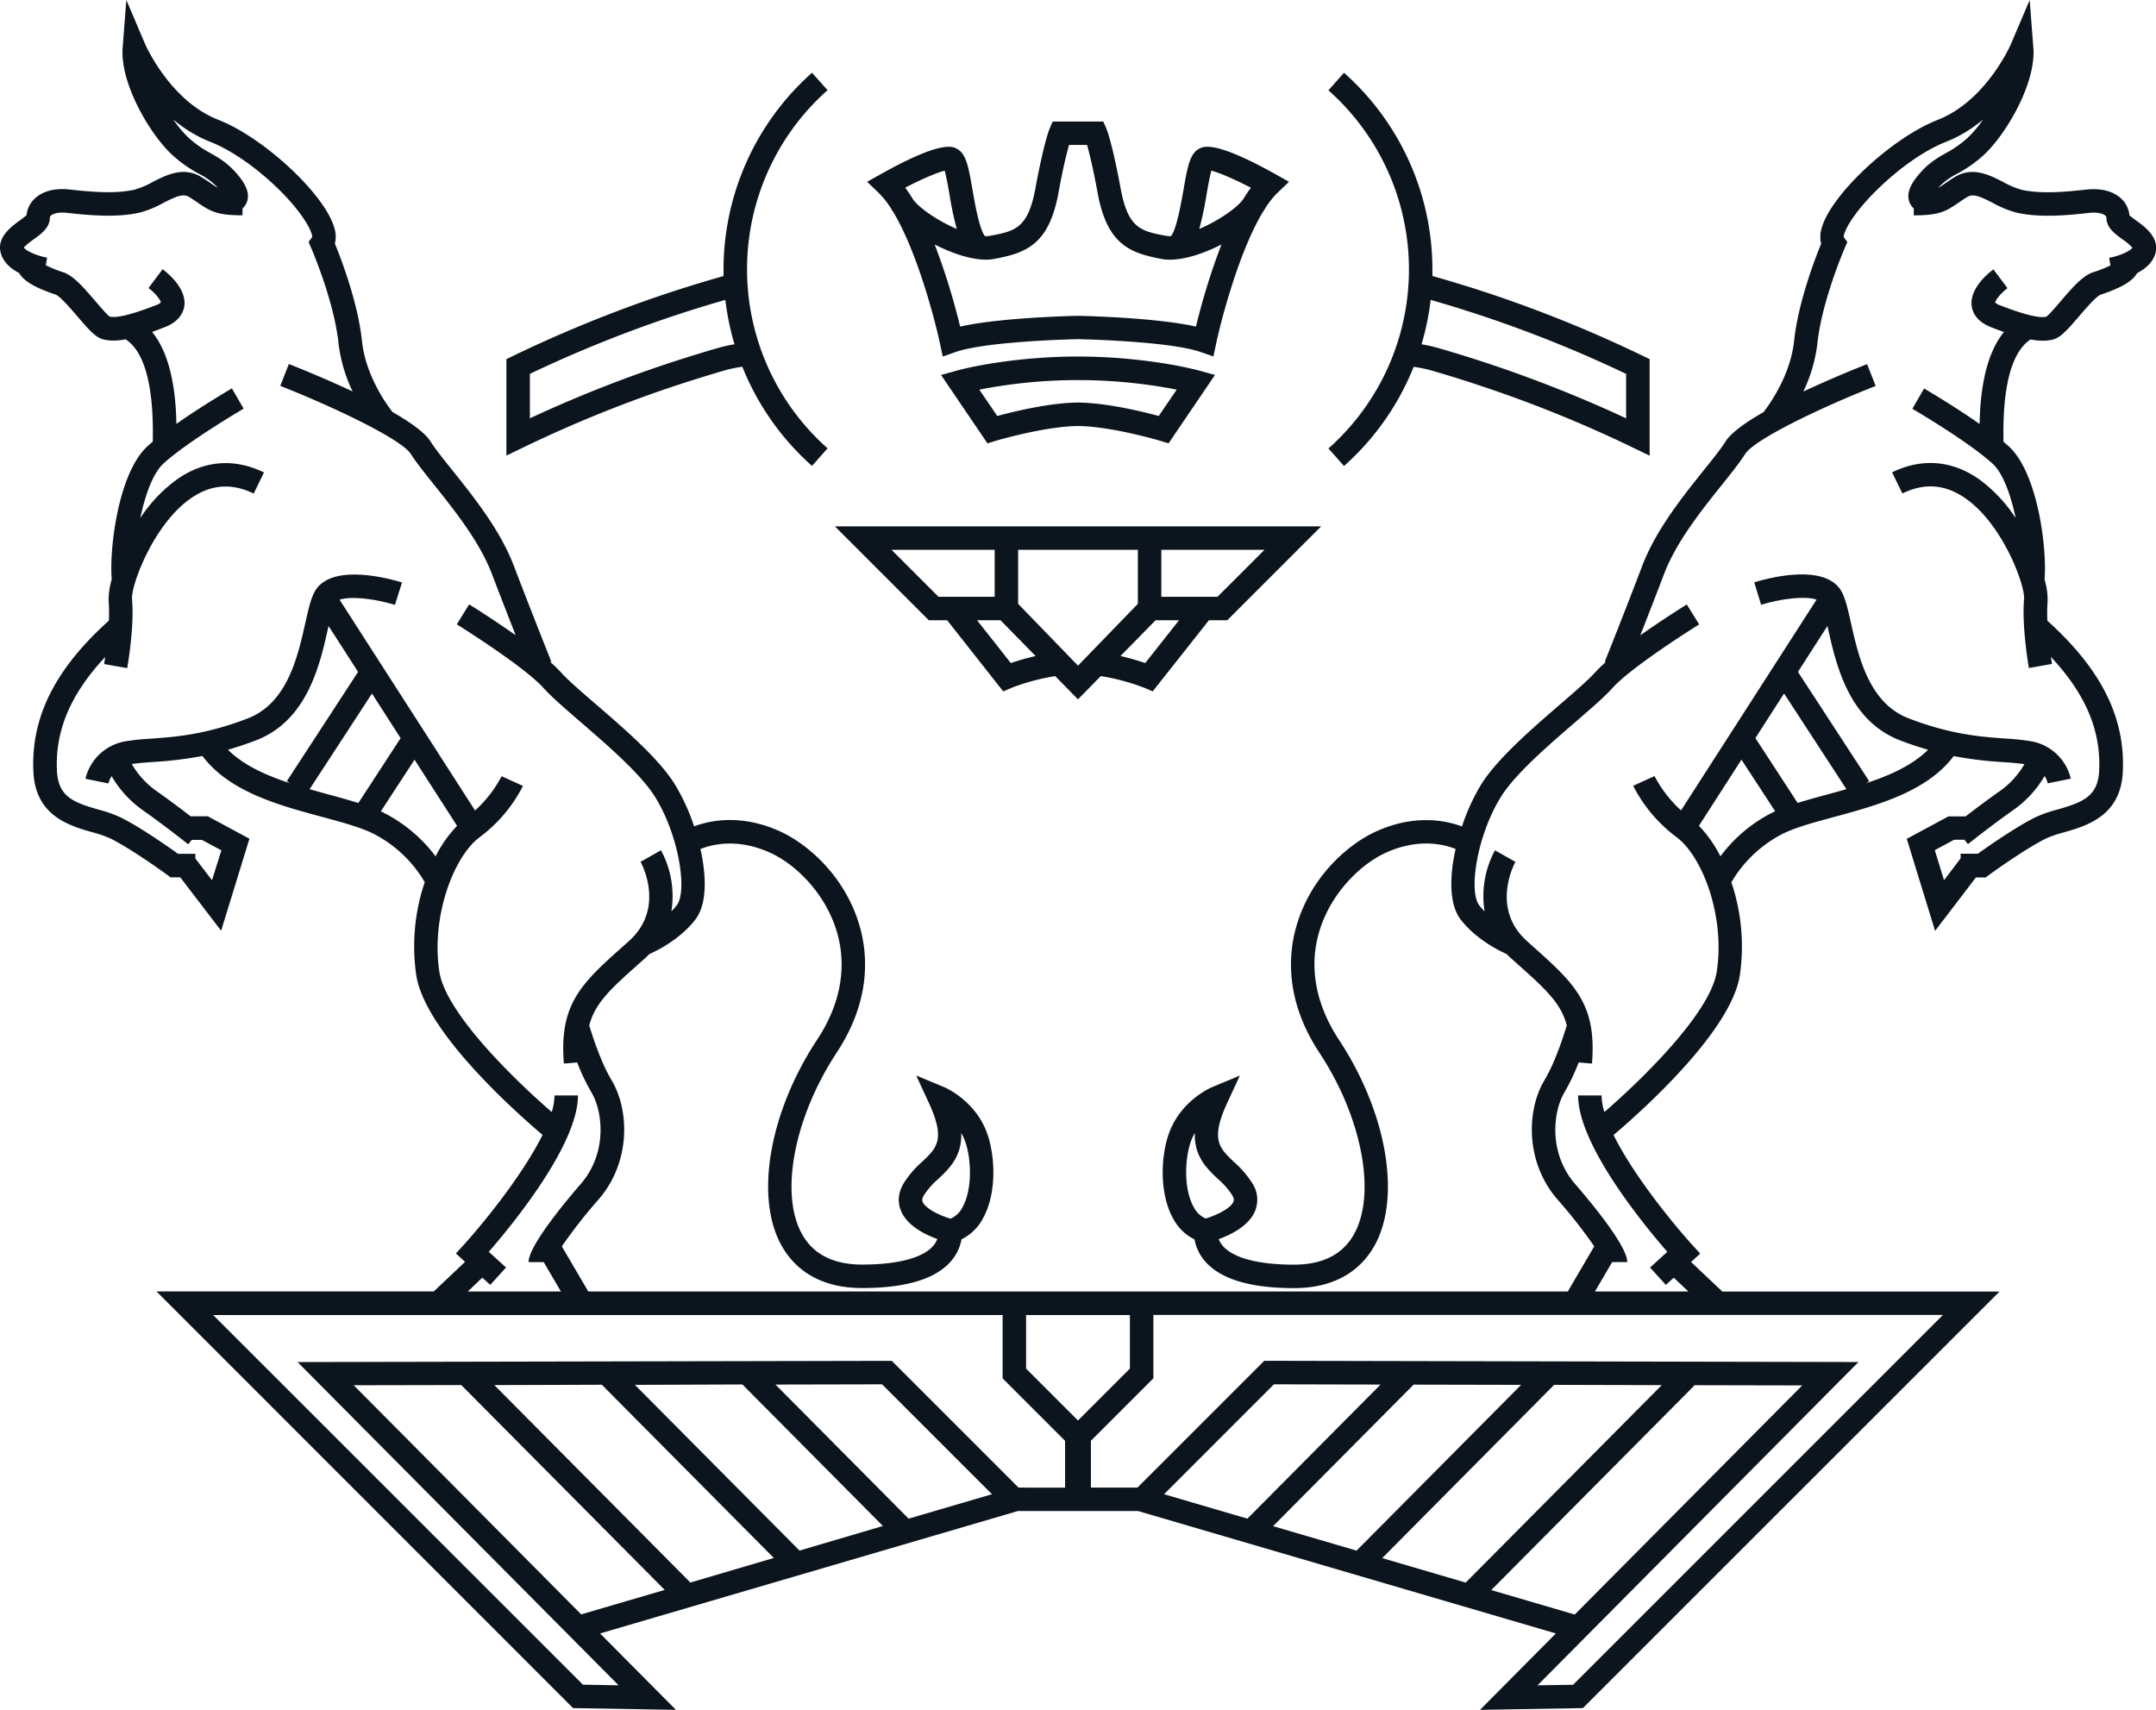 <svg xmlns="http://www.w3.org/2000/svg" viewBox="0 0 918.46 728.46"><defs><style>.cls-1{fill:#0c151e;}</style></defs><g id="Layer_2" data-name="Layer 2"><g id="Layer_7" data-name="Layer 7"><path class="cls-1" d="M459.23,151.89h-.5c-29.55.12-50.25,5.73-51.12,6l-6.73,1.85,19.77,29.13,3.51-1.06c.21-.06,20.77-6.17,35.07-6.31,14.3.14,34.87,6.25,35.08,6.31l3.51,1.06,19.76-29.13-6.72-1.85c-.88-.25-21.58-5.86-51.13-6h-.5Zm34.4,25.33c-6.77-1.83-21.85-5.52-33.9-5.72v0h-1v0c-12,.2-27.12,3.89-33.89,5.72L417.19,166a219.16,219.16,0,0,1,84.08,0Z"/><path class="cls-1" d="M379.54,88.75a15.74,15.74,0,0,0,1,1.59c9.83,16.26,17.44,44.59,19.89,56l1.19,5.54L407,150c12.68-4.44,47.36-5.4,52.27-5.51,4.92.11,39.6,1.07,52.28,5.51l5.35,1.87,1.19-5.54c2.44-11.4,10.06-39.73,19.89-56q.55-.81,1-1.59a36.89,36.89,0,0,1,5.26-6.62l4.89-4.67-5.91-3.31C517.71,59.91,512.83,62.36,511,63.28c-4.11,2-5.09,7.65-6.87,17.82-1,5.6-3,16.93-5.31,19.52a10.63,10.63,0,0,1-2.16-.17c-10.37-1.94-16.09-3-19.22-19.94-3.63-19.57-5.88-25.16-6.13-25.73l-1.3-3H448.45l-1.3,3c-.24.57-2.5,6.16-6.12,25.73-3.14,16.93-8.85,18-19.23,19.94a10.57,10.57,0,0,1-2.16.17c-2.35-2.59-4.33-13.92-5.31-19.52-1.77-10.17-2.75-15.77-6.86-17.82-1.84-.92-6.72-3.37-32.18,10.87l-5.9,3.31,4.89,4.67A37.34,37.34,0,0,1,379.54,88.75ZM514,82.82c.59-3.37,1.35-7.74,2.06-10.1,3.23.78,9.81,3.63,16.83,7.25-1.17,1.56-2.3,3.26-3.4,5.06-2.86,3.86-10.77,9.17-18.59,12.5A138.37,138.37,0,0,0,514,82.82Zm-90.33,27.46c13.36-2.5,23.14-6,27.21-27.95,2-11,3.6-17.29,4.54-20.58h7.67c.93,3.29,2.5,9.59,4.53,20.58,4.07,22,13.85,25.45,27.22,28a18.71,18.71,0,0,0,3.51.31c6.46,0,14.61-2.68,22-6.5a284.15,284.15,0,0,0-10.87,35c-16.13-3.65-44.54-4.46-49.82-4.58h-.82c-5.27.12-33.69.93-49.82,4.58a283.77,283.77,0,0,0-10.86-35c7.38,3.82,15.53,6.5,22,6.5A18.71,18.71,0,0,0,423.65,110.28ZM402.43,72.72c.7,2.36,1.46,6.73,2.05,10.1a140.9,140.9,0,0,0,3.1,14.71C399.76,94.2,391.86,88.89,389,85c-1.09-1.8-2.22-3.5-3.39-5.06C392.61,76.35,399.19,73.5,402.43,72.72Z"/><path class="cls-1" d="M289.15,163.86c6.32-2.07,12.82-4.08,19.34-6a54.71,54.71,0,0,1,7.75-1.61,112.21,112.21,0,0,0,29.67,42.24l6.64-7.48a102,102,0,0,1,0-152.6L345.91,31a112.09,112.09,0,0,0-37.68,83.78c0,.94,0,1.89,0,2.83-7.4,2.09-14.86,4.36-22.24,6.78a550.81,550.81,0,0,0-67.47,27.27L215.73,153V194.1l7.18-3.47A541.24,541.24,0,0,1,289.15,163.86Zm-63.42-4.58a540.15,540.15,0,0,1,63.42-25.42c6.59-2.16,13.24-4.2,19.85-6.1a113,113,0,0,0,3.89,18.92,63.89,63.89,0,0,0-7.17,1.61c-6.64,1.92-13.26,4-19.69,6.07a551.37,551.37,0,0,0-60.3,23.86Z"/><path class="cls-1" d="M403.48,264.25l23.9,30.3,3.52-1.5a90.77,90.77,0,0,1,18.61-5l9.71,9.9h0l9.7-9.9a91,91,0,0,1,18.62,5l3.51,1.5L515,264.25h7.81l40-40H355.66l40,40Zm27.13,18.24-14.39-18.24h10l14.95,15.25A102.63,102.63,0,0,0,430.61,282.49Zm57.25,0a103,103,0,0,0-10.53-3l14.95-15.25h10Zm6.87-48.24h43.93l-20,20H494.73Zm-10,0v23l-25.5,26.34-25.5-26.34v-23Zm-61,0v20H399.8l-20-20Z"/><path class="cls-1" d="M910,93.93c-.91-.66-2.21-1.61-2.85-2.21a11.16,11.16,0,0,0-3.76-7.33c-2.38-2.13-6.87-4.48-14.74-3.61-8.95,1-19.19,1.9-27.36.09a35.34,35.34,0,0,1-7.91-3.33c-5.89-3-13.21-6.79-20.83-2-1.65,1-3,1.92-4.1,2.71s-2,1.34-2.82,1.82A28,28,0,0,1,833.79,74a56.39,56.39,0,0,0,10.76-7.47c9.63-8.56,22.85-30.78,21.67-46.12L864.65,0l-8,18.79c-.1.25-10.52,24.2-31.22,32.3-19.47,7.62-45.31,31.68-49.37,46a12.48,12.48,0,0,0-.25,6.74c-2.52,6.16-9.8,25-11.53,41.44-1.54,14.58-10.38,26.88-13,30.3-7.59,4.34-13.8,8.75-16.21,12.53-2,3.2-5.38,7.39-9.26,12.23-9.09,11.36-20.4,25.49-26.19,40.68-7.89,20.72-15.89,40.72-16,40.92l.41.17a54,54,0,0,0-4.48,4.34c-3,3.32-8.53,8.11-14.95,13.65-11.9,10.28-26.73,23.09-33.58,34.05a87.37,87.37,0,0,0-8.22,17.95c-7.15-2.65-20.35-5.24-36.61,2.15-11.83,5.38-27.81,19.16-33.91,40.3-3.58,12.4-4.78,31.84,9.81,54,18,27.28,24.24,59.63,14.93,76.91-4.77,8.85-13.44,13.34-25.76,13.34-15.92,0-26.91-3.11-30.94-8.76a9.32,9.32,0,0,1-1.13-2.12c5.11-1.85,12.76-5.57,15.44-11.93a12.62,12.62,0,0,0-1.05-11.71,41.7,41.7,0,0,0-7.92-9.26c-6.27-5.94-10.06-9.53-2.86-25.13l5.38-11.64-11.84,4.93c-.58.25-14.22,6.08-18.86,21.15-3,9.62-3.47,24.69,2.4,35.05a20.5,20.5,0,0,0,9,8.66,19.31,19.31,0,0,0,3.13,7.58c6.06,8.75,19.26,13.18,39.24,13.18,20.29,0,30-10.11,34.56-18.59,11.13-20.66,4.81-56.5-15.38-87.16-9.89-15-12.85-30.83-8.55-45.73,4.83-16.73,17.76-29.11,28.44-34,13.93-6.33,24.75-3.63,29.77-1.6-2.68,11.92-2.78,23.69,2.22,30.12,6.53,8.39,16.28,13.19,19.51,14.62.66.69,1.35,1.37,2.1,2l2.15,1.92c12.07,10.77,18.9,16.87,21.38,26.47-1.1,3.69-4.8,15.5-9.48,23.31-7.65,12.74-8.32,34.89,5.5,50.84a217.17,217.17,0,0,1,15.68,20l-11.26,19.22H250.6L239.34,531A218.45,218.45,0,0,1,255,511c13.82-15.95,13.16-38.1,5.51-50.84-4.68-7.81-8.39-19.62-9.48-23.31,2.48-9.6,9.3-15.7,21.37-26.47l2.16-1.92c.74-.67,1.43-1.35,2.09-2,3.23-1.43,13-6.23,19.52-14.62,5-6.43,4.9-18.2,2.22-30.12,5-2,15.84-4.73,29.76,1.6,10.68,4.86,23.62,17.24,28.45,34C360.9,412.17,358,428,348.06,443c-20.19,30.66-26.52,66.5-15.39,87.16,4.57,8.48,14.28,18.59,34.56,18.59,20,0,33.18-4.43,39.24-13.18a19.34,19.34,0,0,0,3.14-7.58,20.55,20.55,0,0,0,9-8.66C424.49,509,424,493.9,421,484.28c-4.64-15.07-18.28-20.9-18.85-21.15l-11.84-4.93,5.37,11.64c7.2,15.6,3.42,19.19-2.86,25.13a42,42,0,0,0-7.92,9.26c-2.87,4.93-2.16,9.09-1.05,11.71,2.69,6.36,10.33,10.08,15.45,11.93a9.37,9.37,0,0,1-1.14,2.12c-4,5.65-15,8.76-30.94,8.76-12.32,0-21-4.49-25.75-13.34-9.32-17.28-3-49.63,14.93-76.91,14.59-22.16,13.38-41.6,9.8-54-6.1-21.14-22.08-34.92-33.91-40.3-16.26-7.39-29.46-4.8-36.61-2.15a86.84,86.84,0,0,0-8.22-17.95c-6.85-11-21.67-23.77-33.58-34.05-6.42-5.54-12-10.33-14.94-13.65a54.29,54.29,0,0,0-4.49-4.34l.41-.17c-.08-.2-8.07-20.2-16-40.92-5.79-15.19-17.11-29.32-26.2-40.68-3.88-4.84-7.22-9-9.26-12.23-2.41-3.78-8.61-8.19-16.2-12.53-2.67-3.42-11.51-15.72-13-30.3-1.73-16.43-9-35.28-11.54-41.44a12.36,12.36,0,0,0-.24-6.74c-4.07-14.28-29.91-38.34-49.38-46C72.36,43,61.94,19,61.83,18.79L53.82,0,52.25,20.37c-1.18,15.34,12,37.56,21.66,46.12A56.71,56.71,0,0,0,84.67,74,27.85,27.85,0,0,1,92.8,80C92,79.56,91.07,79,90,78.22s-2.44-1.68-4.1-2.71c-7.61-4.76-14.94-1-20.83,2a35.47,35.47,0,0,1-7.9,3.33c-8.17,1.81-18.41.91-27.37-.09-7.86-.87-12.35,1.48-14.73,3.61a11.17,11.17,0,0,0-3.77,7.33,34.84,34.84,0,0,1-2.85,2.21C4.6,96.72-1.82,101.4.49,108.33c1.23,3.7,4.35,6.26,7.68,8,1.91,3.41,6.83,6.28,15.48,9.16,1.92.64,6.78,6.34,9.4,9.4,5,5.82,7.73,8.9,11,9.71a17.45,17.45,0,0,0,4.28.5,28.47,28.47,0,0,0,5.21-.53c11.66,7.58,11.74,33,11.54,43.58-.77.64-1.5,1.28-2.18,1.9-12.69,11.53-16.41,44.47-15.3,56.76a30.3,30.3,0,0,0-1.32,9.39,61.56,61.56,0,0,1,.1,8.21C23.3,285.2,13.08,305.77,14.24,329c.93,18.63,15.39,22.79,25,25.54a49.19,49.19,0,0,1,7.8,2.68c9.51,4.76,24.13,15.45,24.28,15.56l1.32,1h4.16l17.4,22.75,12.06-39.21-17.74-9.55-7.32,0c-3.87-3-9.44-7.19-15.06-11.13a36.42,36.42,0,0,1-10-11.13c2.59-.4,5.55-.63,8.95-.87a162.32,162.32,0,0,0,21.14-2.57c11.46,15.26,32.52,21,51.16,26,8.36,2.26,16.26,4.41,21.65,7.1a53.63,53.63,0,0,1,21.9,20.66,85.17,85.17,0,0,0-3.61,39.63c3.7,24.06,42.51,58.49,53.8,68.05-8.59,17.32-25.67,38.15-33.56,46.83l-3.36,3.69,3.91,3.56-13.34,12.61H66.66L244.13,727.71l43.82.75-32.32-32.55,178-52.16h51.17l178,52.16-32.31,32.55,43.82-.75L851.8,550.25H733.72l-13.33-12.61,3.91-3.56-3.37-3.69c-7.88-8.68-25-29.51-33.55-46.83,11.28-9.56,50.09-44,53.79-68.05a85.31,85.31,0,0,0-3.6-39.63,53.63,53.63,0,0,1,21.9-20.66c5.38-2.69,13.28-4.84,21.64-7.1,18.65-5.07,39.7-10.78,51.17-26a162.2,162.2,0,0,0,21.13,2.57c3.4.24,6.37.47,9,.87a36.37,36.37,0,0,1-10,11.13c-5.63,3.94-11.2,8.14-15.07,11.13l-7.32,0-17.73,9.55,12.06,39.21,17.39-22.75h4.17l1.32-1c.15-.11,14.77-10.8,24.28-15.56a49.19,49.19,0,0,1,7.8-2.68c9.57-2.75,24-6.91,25-25.54,1.16-23.23-9.06-43.8-32.12-64.59a65.12,65.12,0,0,1,.1-8.21,30,30,0,0,0-1.32-9.39c1.12-12.29-2.61-45.23-15.29-56.76-.69-.62-1.42-1.26-2.19-1.9-.19-10.58-.11-36,11.54-43.58a28.57,28.57,0,0,0,5.22.53,17.51,17.51,0,0,0,4.28-.5c3.24-.81,6-3.89,11-9.71,2.61-3.06,7.48-8.76,9.39-9.4,8.65-2.88,13.57-5.75,15.49-9.16,3.32-1.74,6.44-4.3,7.68-8C920.29,101.4,913.87,96.72,910,93.93ZM507,487.22a22.66,22.66,0,0,1,2-4.52c-.33,9.95,5.12,15.11,9.78,19.53a32.59,32.59,0,0,1,6.16,7c1,1.64.64,2.41.48,2.78-1.22,2.9-7.32,5.77-11.79,7.12a10.22,10.22,0,0,1-5.05-4.77C504.38,507,504.65,494.91,507,487.22ZM393.07,512.05c-.15-.37-.48-1.14.48-2.78a32.87,32.87,0,0,1,6.16-7c4.67-4.42,10.12-9.58,9.78-19.53a22.1,22.1,0,0,1,2,4.52c2.37,7.69,2.63,19.82-1.53,27.18a10.19,10.19,0,0,1-5.06,4.77C400.4,517.82,394.29,515,393.07,512.05Zm66.66,48.2h21.61v22.82l-22.11,22.11-22.11-22.11V560.25h22.61ZM97.11,319.42c3.74-1.08,7.69-2.38,11.92-4,21.89-8.42,27.21-32.11,30.73-47.78l.21-.94,12.57,19.55-30.35,46.56,1.34.88C113.34,330.33,103.71,326,97.11,319.42Zm34.78,16.81,26.57-40.76,12.21,19-18,27.64c-4-1.26-8.27-2.43-12.69-3.63C137.32,337.74,134.61,337,131.89,336.23Zm31.58,10c-.4-.2-.82-.38-1.23-.57l14.36-22,18.11,28.18a53.52,53.52,0,0,0-9.15,13A63,63,0,0,0,163.47,346.28Zm42,198.1,3.37,3.07,6.73-7.4-7.35-6.68c10.21-11.75,38-45.65,38-66.62h-10a25.27,25.27,0,0,1-1.18,7.06C219,459.88,189.88,431.55,187.17,414c-3.61-23.48,6.09-49,17.06-57.24a62.88,62.88,0,0,0,18.55-21.93l-9.1-4.14a52.55,52.55,0,0,1-11.3,14.61l-57.71-89.78c4.43-1.63,14.88-.49,23.59,2.19l3-9.56c-5.11-1.57-30.89-8.75-37.45,4.37-1.54,3.09-2.52,7.44-3.76,12.94-3.23,14.41-7.66,34.13-24.56,40.63-18.07,6.95-30.84,7.86-41.1,8.6a101.64,101.64,0,0,0-11,1.15,21.11,21.11,0,0,0-17,15.94l9.81,2a10.11,10.11,0,0,1,1.36-3.1,46.13,46.13,0,0,0,12.87,14.21c9.74,6.83,19.64,14.73,19.74,14.81l1.5-1.87,4.37,0,8.27,4.45L90.31,375l-7.08-9.25v-2H75.85c-4-2.85-15.78-11.17-24.38-15.47A55.63,55.63,0,0,0,42,344.93c-10.64-3.06-17.19-5.49-17.73-16.43-.86-17.09,5.72-32.76,20.55-48.59-.27,1.81-.46,2.93-.47,3l9.85,1.74c.12-.72,3.1-17.79,2.05-29.32-.53-5.85,9.12-32,25.09-43.05,8.58-5.93,17.33-6.58,26.74-2l4.38-9c-12.59-6.12-25.31-5.16-36.81,2.77a63.31,63.31,0,0,0-15.87,16.62c2.07-9.8,5.42-19.16,9.86-23.19,10.48-9.53,33.92-23.24,34.15-23.38l-5-8.64c-.7.41-12.7,7.43-23.64,15.13-.23-12-1.92-28.86-10.36-39.18q2.48-.87,5.32-2c6.28-2.42,8-6.28,8.42-9.09,1-7.65-7.53-14.35-9.26-15.61l-3,4-3,4c2.73,2,5.09,5,5.25,6.14a5.74,5.74,0,0,1-2.08,1.17c-10.34,4-16.44,5.5-19.67,4.89-1.25-.88-4.16-4.29-6.12-6.58-5.61-6.56-9.6-11-13.84-12.38a53.8,53.8,0,0,1-7.29-2.94l.54-3.25c-4.24-.73-8.86-2.77-9.91-4.31A24.64,24.64,0,0,1,14.32,102c3.4-2.48,6.91-5,6.91-9.27a1.16,1.16,0,0,1,.49-.91c.44-.39,2.24-1.65,7-1.12,9.75,1.08,21,2.06,30.64-.09a43.41,43.41,0,0,0,10.3-4.2c5.68-2.91,8.43-4,11-2.44,1.48.92,2.68,1.75,3.75,2.48,5.34,3.66,8.15,5.28,18.9,5.28V88.81a6.9,6.9,0,0,0,1.33-1.62c1.89-3.18,1.08-7.06-2.38-11.51-4.59-5.9-8.65-8.2-12.58-10.43a46.89,46.89,0,0,1-9-6.24,47.27,47.27,0,0,1-6.86-8.1,56.53,56.53,0,0,0,15.72,9.5c9.31,3.64,20.66,11.64,30.35,21.38C130,92.1,133.11,99.11,133,101l-1.55,2.07,1.16,2.67c.09.22,9.72,22.54,11.61,40.53a64.35,64.35,0,0,0,6,20.51c-11.86-5.58-23.18-10.12-27.17-11.69l-3.65,9.31c20.55,8.06,51.38,22.4,55.6,29,2.33,3.66,5.84,8,9.89,13.11,8.66,10.81,19.43,24.27,24.66,38,3.6,9.46,7.23,18.77,10.12,26.12-9.74-6.88-19.13-12.73-19.81-13.15L194.6,266c.28.17,28.49,17.74,36.92,27.09,3.4,3.79,9.16,8.76,15.83,14.53,11.4,9.84,25.59,22.1,31.64,31.78,10.2,16.32,13.95,40.3,9.3,46.28a30.88,30.88,0,0,1-2.27,2.57,41.16,41.16,0,0,0-4.44-26l-4.35,2.46-4.36,2.44c.45.81,10.72,19.79-5,33.83l-2.15,1.92c-17.82,15.9-27.63,24.66-25.5,50.22l5.67-.47a87.8,87.8,0,0,0,6,12.63c5,8.34,6.91,26-4.5,39.15-6.68,7.71-22.22,26.39-22.22,33.28h6.45l7.33,12.5H199.29Zm110.79,45.5,59.86,60.3L340.59,660.6,270.47,590Zm-59.88.12,73.26,73.79L294.1,674.22,210.59,590.1Zm-59.88.13,86.66,87.28-35.57,10.42-96.9-97.61ZM387.07,647l-56.72-57.13,45.41-.1,46.82,46.82Zm46.83-13.23-54-54h-2.07l-251.07.52L263.52,718l-15.18-.26L90.8,560.25H427.12v27l26.61,26.61v19.93Zm274-43.65-83.51,84.12-35.57-10.43L662.06,590Zm-130,70.5-35.57-10.42,59.87-60.3L648,590ZM531.4,647l-35.51-10.41,46.81-46.82,45.41.1Zm103.88,30.43,86.65-87.28,45.82.09-96.91,97.61ZM827.66,560.25,670.13,717.78,655,718,791.72,580.27l-251.07-.52h-2.08l-54,54H464.73V613.82l26.61-26.61v-27H827.66ZM732.9,364.82a53.52,53.52,0,0,0-9.15-13l18.12-28.18,14.36,22c-.41.19-.84.37-1.23.57A63,63,0,0,0,732.9,364.82Zm45.59-26.36c-4.42,1.2-8.71,2.37-12.69,3.63l-18-27.64,12.21-19,26.57,40.76C783.85,337,781.15,337.74,778.49,338.46Zm16.45-4.77,1.34-.88-30.35-46.56,12.56-19.55.21.94c3.52,15.67,8.84,39.36,30.74,47.78,4.22,1.62,8.18,2.92,11.92,4C814.76,326,805.13,330.33,794.94,333.69ZM891.65,116c-4.23,1.41-8.23,5.82-13.84,12.38-1.95,2.29-4.87,5.7-6.12,6.58-3.23.61-9.33-.91-19.66-4.89a5.83,5.83,0,0,1-2.09-1.17c.17-1.16,2.52-4.11,5.26-6.14l-3-4-3-4c-1.73,1.26-10.28,8-9.26,15.61.37,2.81,2.14,6.67,8.42,9.09q2.84,1.1,5.32,2c-8.44,10.32-10.14,27.18-10.36,39.18-10.95-7.7-22.94-14.72-23.65-15.13l-5,8.64c.24.14,23.68,13.85,34.16,23.38,4.43,4,7.79,13.39,9.86,23.19A63.34,63.34,0,0,0,842.85,204c-11.49-7.93-24.22-8.89-36.81-2.77l4.38,9c9.41-4.58,18.16-3.93,26.75,2,16,11,25.62,37.2,25.08,43.05-1,11.53,1.93,28.6,2.06,29.32l9.85-1.74s-.21-1.16-.47-3c14.82,15.83,21.4,31.5,20.55,48.59-.55,10.94-7.1,13.37-17.74,16.43a55.83,55.83,0,0,0-9.5,3.35c-8.61,4.3-20.43,12.62-24.39,15.47h-7.38v2L828.16,375l-3.94-12.8,8.26-4.45,4.37,0,1.51,1.87c.1-.08,10-8,19.74-14.81A46.26,46.26,0,0,0,871,330.63a10.39,10.39,0,0,1,1.36,3.1l9.81-2a21.11,21.11,0,0,0-17-15.94,101.84,101.84,0,0,0-11-1.15c-10.26-.74-23-1.65-41.09-8.6-16.9-6.5-21.33-26.22-24.57-40.63-1.24-5.5-2.21-9.85-3.76-12.94-6.56-13.12-32.34-5.94-37.44-4.37l2.94,9.56c8.72-2.68,19.16-3.82,23.6-2.19l-57.72,89.78a52.79,52.79,0,0,1-11.3-14.61l-9.1,4.14a63.15,63.15,0,0,0,18.55,21.93c11,8.22,20.67,33.76,17.06,57.24-2.7,17.56-31.79,45.89-47.88,59.82a25.64,25.64,0,0,1-1.18-7.06h-10c0,21,27.78,54.87,38,66.62l-7.35,6.68,6.73,7.4,3.37-3.07,6.2,5.87H679.46l7.32-12.5h6.45c0-6.89-15.54-25.57-22.22-33.28-11.4-13.16-9.49-30.81-4.49-39.15a88.88,88.88,0,0,0,6-12.63l5.66.47c2.13-25.56-7.68-34.32-25.5-50.22L650.57,401c-15.7-14-5.42-33-5-33.83l-4.36-2.44-4.35-2.46a41.17,41.17,0,0,0-4.43,26,29.16,29.16,0,0,1-2.27-2.57c-4.65-6-.91-30,9.29-46.28,6-9.68,20.24-21.94,31.64-31.78,6.67-5.77,12.44-10.74,15.84-14.53,8.42-9.35,36.63-26.92,36.92-27.09l-5.27-8.5c-.69.42-10.08,6.27-19.81,13.15,2.89-7.35,6.51-16.66,10.12-26.12,5.22-13.72,16-27.18,24.65-38,4.06-5.07,7.56-9.45,9.89-13.11,4.22-6.63,35.06-21,55.61-29l-3.65-9.31c-4,1.57-15.32,6.11-27.18,11.69a64.35,64.35,0,0,0,6-20.51c1.89-18,11.51-40.31,11.61-40.53l1.16-2.67L785.42,101c-.06-1.89,3-8.9,13.28-19.21,9.69-9.74,21-17.74,30.35-21.38a56.59,56.59,0,0,0,15.73-9.5,47.27,47.27,0,0,1-6.87,8.1,46.86,46.86,0,0,1-9,6.24c-3.93,2.23-8,4.53-12.58,10.43-3.47,4.45-4.27,8.33-2.38,11.51a6.87,6.87,0,0,0,1.32,1.62v2.94c10.75,0,13.57-1.62,18.91-5.28,1.06-.73,2.27-1.56,3.74-2.48,2.53-1.58,5.29-.47,11,2.44a43.49,43.49,0,0,0,10.31,4.2c9.67,2.15,20.88,1.17,30.63.09,4.72-.53,6.53.73,7,1.12a1.17,1.17,0,0,1,.48.91c0,4.24,3.52,6.79,6.92,9.27a24.54,24.54,0,0,1,4.16,3.49c-1,1.54-5.66,3.58-9.91,4.31l.55,3.25A54.07,54.07,0,0,1,891.65,116Z"/><path class="cls-1" d="M565.91,191.05l6.64,7.48a112,112,0,0,0,29.67-42.24A54.85,54.85,0,0,1,610,157.9c6.51,1.88,13,3.89,19.33,6a540.74,540.74,0,0,1,66.25,26.77l7.17,3.47V153l-2.82-1.36a551.59,551.59,0,0,0-67.48-27.27c-7.38-2.42-14.84-4.69-22.24-6.78,0-.94,0-1.89,0-2.83A112.06,112.06,0,0,0,572.55,31l-6.64,7.48a102,102,0,0,1,0,152.6Zm63.4-57.19a540.15,540.15,0,0,1,63.42,25.42v18.94a550.57,550.57,0,0,0-60.3-23.86c-6.43-2.11-13-4.15-19.69-6.07a63.4,63.4,0,0,0-7.17-1.61,111,111,0,0,0,3.89-18.92C616.08,129.66,622.73,131.7,629.31,133.86Z"/></g></g></svg>